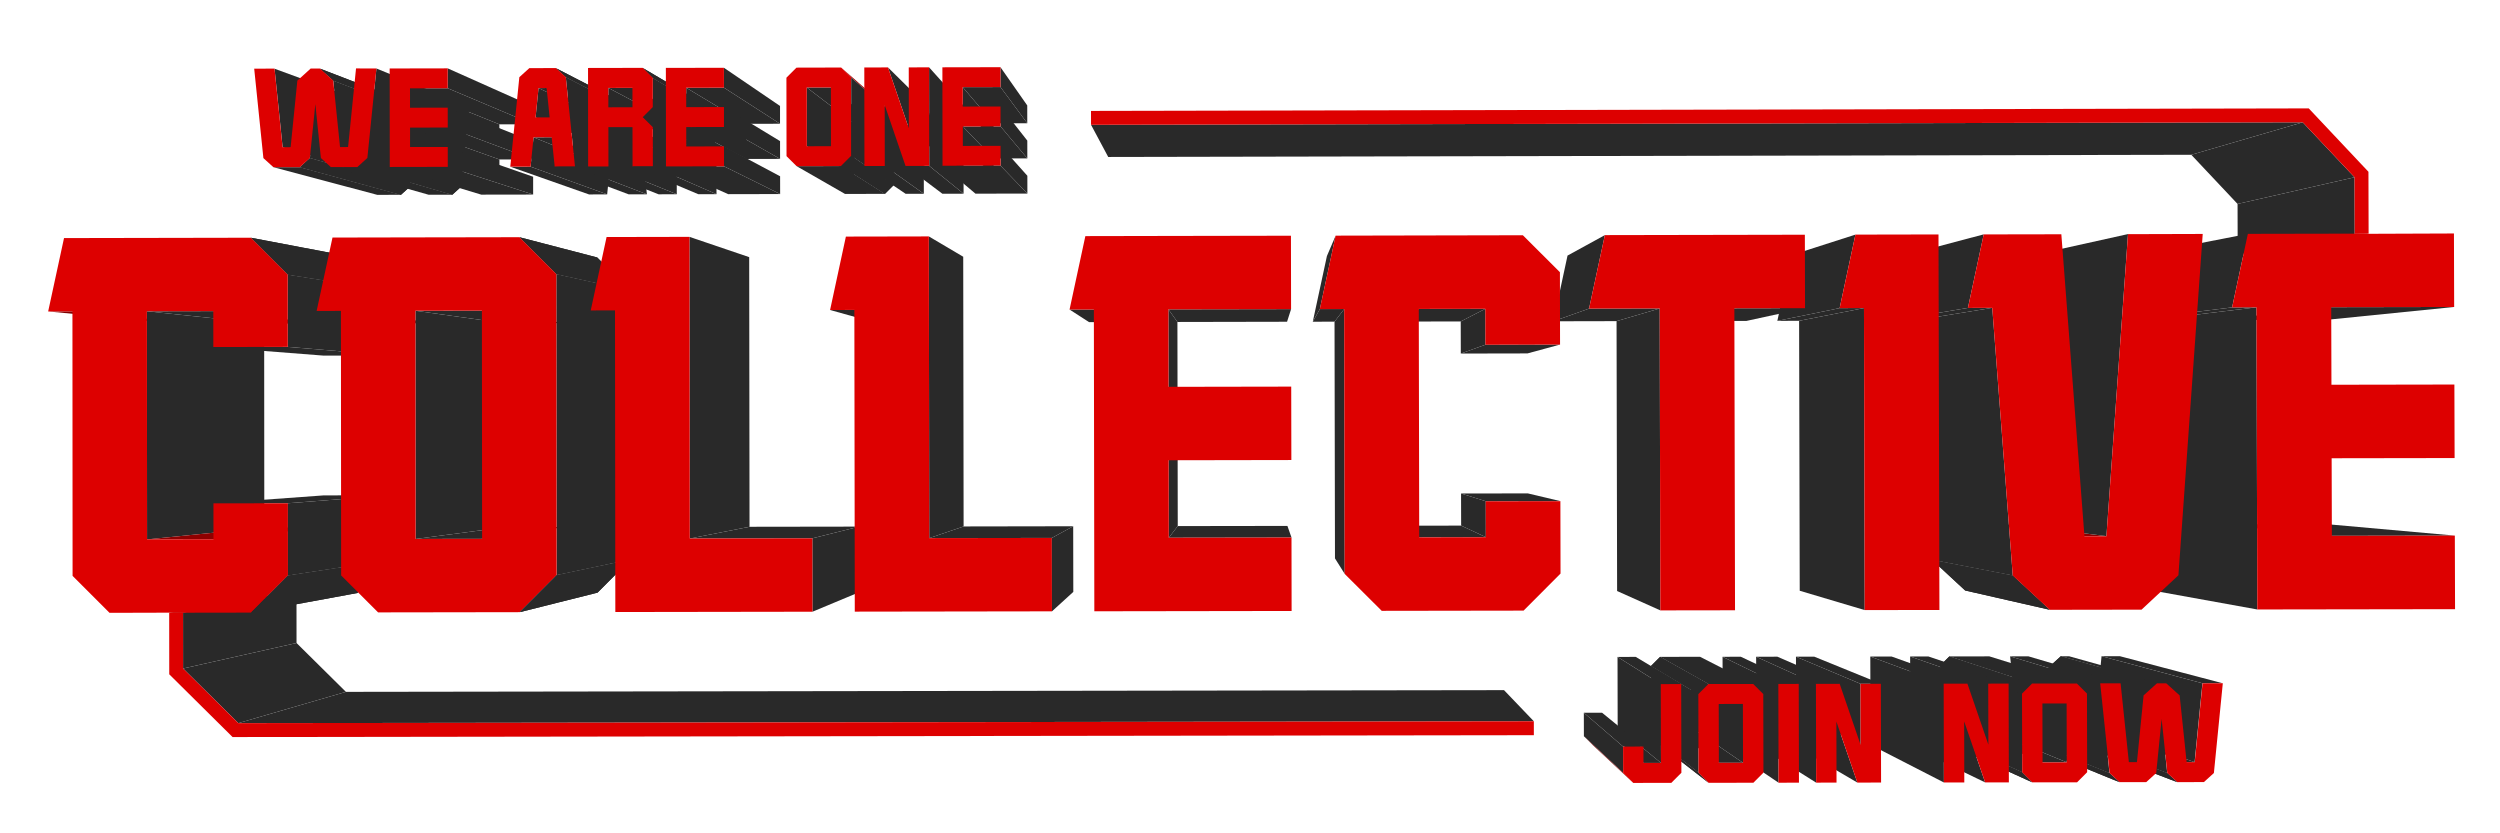 <?xml version="1.0" encoding="utf-8"?>
<!-- Generator: Adobe Illustrator 23.0.1, SVG Export Plug-In . SVG Version: 6.00 Build 0)  -->
<svg version="1.1" id="Layer_1" xmlns="http://www.w3.org/2000/svg" xmlns:xlink="http://www.w3.org/1999/xlink" x="0px" y="0px"
	 viewBox="0 0 900 300" style="enable-background:new 0 0 900 300;" xml:space="preserve">
<style type="text/css">
	.st0{fill:#800000;}
	.st1{enable-background:new    ;}
	.st2{clip-path:url(#SVGID_2_);enable-background:new    ;}
	.st3{fill:#292929;}
	.st4{clip-path:url(#SVGID_4_);enable-background:new    ;}
	.st5{clip-path:url(#SVGID_6_);enable-background:new    ;}
	.st6{fill:#DD0000;}
	.st7{clip-path:url(#SVGID_8_);enable-background:new    ;}
	.st8{clip-path:url(#SVGID_10_);enable-background:new    ;}
	.st9{clip-path:url(#SVGID_12_);enable-background:new    ;}
	.st10{fill:#8F0000;}
	.st11{clip-path:url(#SVGID_14_);enable-background:new    ;}
	.st12{clip-path:url(#SVGID_16_);enable-background:new    ;}
	.st13{clip-path:url(#SVGID_18_);enable-background:new    ;}
	.st14{clip-path:url(#SVGID_20_);enable-background:new    ;}
	.st15{clip-path:url(#SVGID_22_);enable-background:new    ;}
	.st16{fill:#A30000;}
	.st17{clip-path:url(#SVGID_24_);enable-background:new    ;}
	.st18{clip-path:url(#SVGID_26_);enable-background:new    ;}
	.st19{clip-path:url(#SVGID_28_);enable-background:new    ;}
	.st20{clip-path:url(#SVGID_30_);enable-background:new    ;}
	.st21{clip-path:url(#SVGID_32_);enable-background:new    ;}
	.st22{fill:#850000;}
	.st23{clip-path:url(#SVGID_34_);enable-background:new    ;}
	.st24{clip-path:url(#SVGID_36_);enable-background:new    ;}
	.st25{clip-path:url(#SVGID_38_);enable-background:new    ;}
	.st26{clip-path:url(#SVGID_40_);enable-background:new    ;}
	.st27{clip-path:url(#SVGID_42_);enable-background:new    ;}
	.st28{clip-path:url(#SVGID_44_);enable-background:new    ;}
</style>
<g>
	<polygon class="st0" points="26.1,112.11 71.14,116.56 63.33,116.57 17.35,112.12 	"/>
</g>
<g class="st1">
	<defs>
		<path id="SVGID_1_" class="st1" d="M115.18,24.7l35.61,13.72c0.41,0.37,0.78,0.71,1.13,1.02c0.35,0.32,0.68,0.61,1.01,0.91
			c0.33,0.3,0.66,0.6,1.01,0.91c0.35,0.32,0.72,0.65,1.13,1.02l-35.1-13.26c-0.46-0.41-0.87-0.78-1.27-1.14s-0.76-0.69-1.13-1.02
			s-0.74-0.67-1.13-1.02C116.05,25.49,115.64,25.12,115.18,24.7z"/>
	</defs>
	<use xlink:href="#SVGID_1_"  style="overflow:visible;fill:#292929;"/>
	<clipPath id="SVGID_2_">
		<use xlink:href="#SVGID_1_"  style="overflow:visible;"/>
	</clipPath>
	<g class="st2">
		<path class="st3" d="M115.18,24.7l35.61,13.72c0.41,0.37,0.78,0.71,1.13,1.02c0.35,0.32,0.68,0.61,1.01,0.91
			c0.33,0.3,0.66,0.6,1.01,0.91c0.35,0.32,0.72,0.65,1.13,1.02l-35.1-13.26c-0.46-0.41-0.87-0.78-1.27-1.14s-0.76-0.69-1.13-1.02
			s-0.74-0.67-1.13-1.02C116.05,25.49,115.64,25.12,115.18,24.7"/>
	</g>
</g>
<g>
	<polygon class="st3" points="98.84,24.74 136.18,38.45 138.78,63.74 101.75,53.03 	"/>
</g>
<g>
	<polygon class="st3" points="107.97,60.18 144.34,70.13 135.82,70.15 98.44,60.2 	"/>
</g>
<g class="st1">
	<defs>
		<path id="SVGID_3_" class="st1" d="M111.56,56.92l35.99,10.3c-0.31,0.28-0.58,0.53-0.85,0.77c-0.26,0.24-0.51,0.46-0.76,0.69
			c-0.25,0.22-0.5,0.45-0.76,0.69c-0.26,0.24-0.54,0.49-0.85,0.77l-36.37-9.96c0.34-0.31,0.65-0.59,0.95-0.86
			c0.29-0.27,0.57-0.52,0.85-0.77s0.55-0.5,0.85-0.77C110.9,57.51,111.21,57.23,111.56,56.92z"/>
	</defs>
	<use xlink:href="#SVGID_3_"  style="overflow:visible;fill:#292929;"/>
	<clipPath id="SVGID_4_">
		<use xlink:href="#SVGID_3_"  style="overflow:visible;"/>
	</clipPath>
	<g class="st4">
		<path class="st3" d="M111.56,56.92l35.99,10.3c-0.31,0.28-0.58,0.53-0.85,0.77c-0.26,0.24-0.51,0.46-0.76,0.69
			c-0.25,0.22-0.5,0.45-0.76,0.69c-0.26,0.24-0.54,0.49-0.85,0.77l-36.37-9.96c0.34-0.31,0.65-0.59,0.95-0.86
			c0.29-0.27,0.57-0.52,0.85-0.77s0.55-0.5,0.85-0.77C110.9,57.51,111.21,57.23,111.56,56.92"/>
	</g>
</g>
<g>
	<polygon class="st3" points="113.53,37.47 149.31,49.84 147.55,67.22 111.56,56.92 	"/>
</g>
<g>
	<polygon class="st3" points="119.98,29.02 155.07,42.28 157.28,63.7 122.44,52.98 	"/>
</g>
<g>
	<polygon class="st3" points="135.52,24.66 168.97,38.38 166.05,67.18 132.25,56.87 	"/>
</g>
<g>
	<polygon class="st3" points="147.6,31.8 179.77,44.76 179.78,51 147.61,38.78 	"/>
</g>
<g>
	<polygon class="st3" points="76.79,112.01 116.47,116.47 95.1,116.51 52.89,112.06 	"/>
</g>
<g>
	<polygon class="st3" points="128.66,60.13 162.84,70.1 154.32,70.11 119.13,60.15 	"/>
</g>
<g class="st1">
	<defs>
		<path id="SVGID_5_" class="st1" d="M132.25,56.87l33.8,10.31c-0.31,0.28-0.58,0.53-0.85,0.77s-0.51,0.46-0.76,0.69
			c-0.25,0.22-0.5,0.45-0.76,0.69c-0.26,0.24-0.54,0.49-0.85,0.77l-34.18-9.96c0.34-0.31,0.65-0.6,0.95-0.86
			c0.29-0.27,0.57-0.52,0.85-0.77c0.28-0.25,0.55-0.5,0.85-0.77C131.6,57.47,131.91,57.19,132.25,56.87z"/>
	</defs>
	<use xlink:href="#SVGID_5_"  style="overflow:visible;fill:#292929;"/>
	<clipPath id="SVGID_6_">
		<use xlink:href="#SVGID_5_"  style="overflow:visible;"/>
	</clipPath>
	<g class="st5">
		<path class="st3" d="M132.25,56.87l33.8,10.31c-0.31,0.28-0.58,0.53-0.85,0.77s-0.51,0.46-0.76,0.69
			c-0.25,0.22-0.5,0.45-0.76,0.69c-0.26,0.24-0.54,0.49-0.85,0.77l-34.18-9.96c0.34-0.31,0.65-0.6,0.95-0.86
			c0.29-0.27,0.57-0.52,0.85-0.77c0.28-0.25,0.55-0.5,0.85-0.77C131.6,57.47,131.91,57.19,132.25,56.87"/>
	</g>
</g>
<g>
	<path class="st6" d="M135.52,24.66l-3.27,32.21c-0.34,0.31-0.65,0.6-0.95,0.86c-0.29,0.27-0.57,0.52-0.85,0.77
		c-0.28,0.25-0.55,0.5-0.85,0.77c-0.29,0.27-0.6,0.55-0.95,0.86l-9.53,0.02c-0.35-0.31-0.66-0.59-0.95-0.86
		c-0.3-0.27-0.57-0.52-0.85-0.77s-0.56-0.5-0.85-0.77c-0.29-0.27-0.6-0.55-0.95-0.86l-2-19.43l-1.97,19.44
		c-0.34,0.31-0.65,0.59-0.95,0.86c-0.29,0.27-0.57,0.52-0.85,0.77s-0.55,0.5-0.85,0.77c-0.29,0.27-0.6,0.55-0.95,0.86l-9.53,0.02
		c-0.35-0.31-0.66-0.59-0.95-0.86s-0.57-0.52-0.85-0.77c-0.28-0.25-0.56-0.5-0.85-0.77c-0.29-0.27-0.6-0.55-0.95-0.86l-3.31-32.2
		l7.32-0.02l2.9,28.29l2.9-0.01l2.42-23.97c0.46-0.41,0.87-0.79,1.27-1.14s0.76-0.69,1.13-1.02c0.37-0.33,0.74-0.67,1.13-1.03
		c0.39-0.36,0.8-0.73,1.26-1.15l3.31-0.01c0.46,0.41,0.87,0.79,1.27,1.14c0.39,0.35,0.76,0.69,1.13,1.02s0.74,0.67,1.13,1.02
		s0.81,0.73,1.27,1.14l2.46,23.96l2.9-0.01l2.86-28.3L135.52,24.66z"/>
</g>
<g>
	<polygon class="st3" points="161.17,24.61 191.9,38.33 191.91,44.74 161.17,31.77 	"/>
</g>
<g>
	<polygon class="st3" points="161.17,31.77 191.91,44.74 179.77,44.76 147.6,31.8 	"/>
</g>
<g>
	<polygon class="st3" points="147.62,45.94 179.79,57.41 179.79,63.66 147.62,52.93 	"/>
</g>
<g class="st1">
	<defs>
		<path id="SVGID_7_" class="st1" d="M90.28,85.58l38.25,7.26c1.16,1.16,2.19,2.19,3.16,3.16c0.97,0.97,1.88,1.87,2.78,2.78
			c0.91,0.9,1.81,1.81,2.78,2.78c0.97,0.97,2,2,3.16,3.16l-36.84-5.86c-1.3-1.3-2.45-2.45-3.54-3.53c-1.08-1.08-2.1-2.09-3.11-3.11
			c-1.01-1.01-2.03-2.02-3.11-3.11C92.73,88.03,91.58,86.88,90.28,85.58z"/>
	</defs>
	<use xlink:href="#SVGID_7_"  style="overflow:visible;fill:#292929;"/>
	<clipPath id="SVGID_8_">
		<use xlink:href="#SVGID_7_"  style="overflow:visible;"/>
	</clipPath>
	<g class="st7">
		<path class="st3" d="M90.28,85.58l38.25,7.26c1.16,1.16,2.19,2.19,3.16,3.16c0.97,0.97,1.88,1.87,2.78,2.78
			c0.91,0.9,1.81,1.81,2.78,2.78c0.97,0.97,2,2,3.16,3.16l-36.84-5.86c-1.3-1.3-2.45-2.45-3.54-3.53c-1.08-1.08-2.1-2.09-3.11-3.11
			c-1.01-1.01-2.03-2.02-3.11-3.11C92.73,88.03,91.58,86.88,90.28,85.58"/>
	</g>
</g>
<g>
	<polygon class="st3" points="161.18,38.75 191.92,50.98 191.92,57.38 161.19,45.91 	"/>
</g>
<g>
	<polygon class="st3" points="161.19,45.91 191.92,57.38 179.79,57.41 147.62,45.94 	"/>
</g>
<g>
	<polygon class="st3" points="161.2,60.07 191.93,70.04 173.25,70.07 140.31,60.11 	"/>
</g>
<g>
	<polygon class="st3" points="161.19,52.91 191.93,63.63 191.93,70.04 161.2,60.07 	"/>
</g>
<g>
	<polygon class="st6" points="161.17,24.61 161.17,31.77 147.6,31.8 147.61,38.78 161.18,38.75 161.19,45.91 147.62,45.94 
		147.62,52.93 161.19,52.91 161.2,60.07 140.31,60.11 140.28,24.65 	"/>
</g>
<g>
	<polygon class="st3" points="52.89,112.06 95.1,116.51 95.15,189.93 52.94,194.18 	"/>
</g>
<g>
	<polygon class="st3" points="103.6,124.88 140.44,127.98 116.48,128.02 76.8,124.93 	"/>
</g>
<g>
	<polygon class="st3" points="103.58,98.86 140.42,104.71 140.44,127.98 103.6,124.88 	"/>
</g>
<g>
	<polygon class="st3" points="196.77,31.69 223.74,44.67 221.14,44.68 193.87,31.7 	"/>
</g>
<g class="st1">
	<defs>
		<path id="SVGID_9_" class="st1" d="M200.08,24.52l26.61,13.74c0.31,0.28,0.59,0.53,0.85,0.76s0.51,0.46,0.76,0.68
			s0.5,0.45,0.76,0.69c0.26,0.24,0.54,0.49,0.85,0.77l-26.23-13.39c-0.35-0.31-0.66-0.59-0.95-0.86c-0.3-0.27-0.57-0.52-0.85-0.77
			s-0.56-0.5-0.85-0.77C200.74,25.11,200.43,24.83,200.08,24.52z"/>
	</defs>
	<use xlink:href="#SVGID_9_"  style="overflow:visible;fill:#292929;"/>
	<clipPath id="SVGID_10_">
		<use xlink:href="#SVGID_9_"  style="overflow:visible;"/>
	</clipPath>
	<g class="st8">
		<path class="st3" d="M200.08,24.52l26.61,13.74c0.31,0.28,0.59,0.53,0.85,0.76s0.51,0.46,0.76,0.68s0.5,0.45,0.76,0.69
			c0.26,0.24,0.54,0.49,0.85,0.77l-26.23-13.39c-0.35-0.31-0.66-0.59-0.95-0.86c-0.3-0.27-0.57-0.52-0.85-0.77s-0.56-0.5-0.85-0.77
			C200.74,25.11,200.43,24.83,200.08,24.52"/>
	</g>
</g>
<g>
	<polygon class="st3" points="122.76,111.93 157.57,116.4 149.75,116.41 114.02,111.94 	"/>
</g>
<g>
	<polygon class="st3" points="193.87,31.7 221.14,44.68 220.19,54.13 192.81,42.27 	"/>
</g>
<g>
	<polygon class="st3" points="198.6,49.42 225.37,60.52 219.54,60.53 192.08,49.44 	"/>
</g>
<g>
	<polygon class="st3" points="191.01,60.01 218.58,69.98 212.05,70 183.7,60.02 	"/>
</g>
<g>
	<polygon class="st3" points="192.08,49.44 219.54,60.53 218.58,69.98 191.01,60.01 	"/>
</g>
<g>
	<polygon class="st3" points="203.69,27.77 229.92,41.16 232.88,69.96 207,59.98 	"/>
</g>
<g>
	<polygon class="st3" points="219,31.65 243.61,44.63 243.62,50.87 219.01,38.63 	"/>
</g>
<g>
	<polygon class="st3" points="227.68,31.63 251.37,44.61 243.61,44.63 219,31.65 	"/>
</g>
<g class="st1">
	<defs>
		<path id="SVGID_11_" class="st1" d="M231.37,24.46l23.3,13.75c0.32,0.31,0.6,0.6,0.86,0.86c0.26,0.26,0.51,0.51,0.76,0.76
			s0.49,0.49,0.76,0.76c0.26,0.26,0.54,0.54,0.86,0.86l-22.91-13.36c-0.35-0.35-0.67-0.67-0.96-0.96c-0.3-0.29-0.57-0.57-0.85-0.85
			c-0.28-0.28-0.55-0.55-0.85-0.85C232.04,25.12,231.72,24.81,231.37,24.46z"/>
	</defs>
	<use xlink:href="#SVGID_11_"  style="overflow:visible;fill:#292929;"/>
	<clipPath id="SVGID_12_">
		<use xlink:href="#SVGID_11_"  style="overflow:visible;"/>
	</clipPath>
	<g class="st9">
		<path class="st3" d="M231.37,24.46l23.3,13.75c0.32,0.31,0.6,0.6,0.86,0.86c0.26,0.26,0.51,0.51,0.76,0.76s0.49,0.49,0.76,0.76
			c0.26,0.26,0.54,0.54,0.86,0.86l-22.91-13.36c-0.35-0.35-0.67-0.67-0.96-0.96c-0.3-0.29-0.57-0.57-0.85-0.85
			c-0.28-0.28-0.55-0.55-0.85-0.85C232.04,25.12,231.72,24.81,231.37,24.46"/>
	</g>
</g>
<g>
	<path class="st6" d="M203.69,27.77L207,59.98l-7.31,0.01l-1.09-10.57l-6.52,0.01l-1.07,10.57l-7.31,0.01l3.26-32.22
		c0.34-0.31,0.65-0.6,0.95-0.86c0.29-0.27,0.57-0.52,0.85-0.77s0.55-0.5,0.85-0.77c0.29-0.27,0.6-0.55,0.95-0.86l9.54-0.02
		c0.34,0.31,0.65,0.59,0.95,0.85c0.29,0.26,0.57,0.52,0.85,0.77s0.56,0.5,0.85,0.77C203.03,27.18,203.34,27.46,203.69,27.77z
		 M192.81,42.27l5.06-0.01l-1.09-10.57l-2.9,0.01L192.81,42.27"/>
</g>
<g>
	<polygon class="st3" points="207,59.98 232.88,69.96 226.34,69.97 199.69,59.99 	"/>
</g>
<g>
	<polygon class="st10" points="52.94,194.18 95.15,189.93 116.53,189.9 76.85,194.14 	"/>
</g>
<g>
	<polygon class="st3" points="227.7,45.79 251.38,57.27 243.62,57.29 219.02,45.8 	"/>
</g>
<g>
	<polygon class="st3" points="234.99,28.07 257.91,41.43 257.92,50.81 235,38.56 	"/>
</g>
<g class="st1">
	<defs>
		<path id="SVGID_13_" class="st1" d="M235,38.56l22.91,12.25c-0.31,0.32-0.6,0.6-0.86,0.86c-0.26,0.26-0.51,0.51-0.76,0.76
			c-0.25,0.25-0.49,0.5-0.76,0.76c-0.26,0.26-0.55,0.55-0.86,0.86l-23.3-11.87c0.35-0.35,0.67-0.67,0.97-0.96
			c0.3-0.3,0.57-0.57,0.85-0.85s0.55-0.55,0.84-0.85C234.34,39.23,234.65,38.92,235,38.56z"/>
	</defs>
	<use xlink:href="#SVGID_13_"  style="overflow:visible;fill:#292929;"/>
	<clipPath id="SVGID_14_">
		<use xlink:href="#SVGID_13_"  style="overflow:visible;"/>
	</clipPath>
	<g class="st11">
		<path class="st3" d="M235,38.56l22.91,12.25c-0.31,0.32-0.6,0.6-0.86,0.86c-0.26,0.26-0.51,0.51-0.76,0.76
			c-0.25,0.25-0.49,0.5-0.76,0.76c-0.26,0.26-0.55,0.55-0.86,0.86l-23.3-11.87c0.35-0.35,0.67-0.67,0.97-0.96
			c0.3-0.3,0.57-0.57,0.85-0.85s0.55-0.55,0.84-0.85C234.34,39.23,234.65,38.92,235,38.56"/>
	</g>
</g>
<g>
	<polygon class="st3" points="219.03,59.95 243.64,69.94 237.1,69.95 211.72,59.97 	"/>
</g>
<g>
	<polygon class="st3" points="219.02,45.8 243.62,57.29 243.64,69.94 219.03,59.95 	"/>
</g>
<g class="st1">
	<defs>
		<path id="SVGID_15_" class="st1" d="M231.39,42.19l23.3,11.87c0.32,0.31,0.6,0.59,0.87,0.86c0.26,0.26,0.51,0.51,0.76,0.75
			s0.49,0.49,0.76,0.76c0.26,0.26,0.54,0.55,0.86,0.86l-22.91-11.48c-0.35-0.35-0.67-0.67-0.96-0.96c-0.3-0.3-0.57-0.57-0.85-0.85
			c-0.28-0.28-0.55-0.55-0.85-0.84C232.06,42.86,231.74,42.54,231.39,42.19z"/>
	</defs>
	<use xlink:href="#SVGID_15_"  style="overflow:visible;fill:#292929;"/>
	<clipPath id="SVGID_16_">
		<use xlink:href="#SVGID_15_"  style="overflow:visible;"/>
	</clipPath>
	<g class="st12">
		<path class="st3" d="M231.39,42.19l23.3,11.87c0.32,0.31,0.6,0.59,0.87,0.86c0.26,0.26,0.51,0.51,0.76,0.75s0.49,0.49,0.76,0.76
			c0.26,0.26,0.54,0.55,0.86,0.86l-22.91-11.48c-0.35-0.35-0.67-0.67-0.96-0.96c-0.3-0.3-0.57-0.57-0.85-0.85
			c-0.28-0.28-0.55-0.55-0.85-0.84C232.06,42.86,231.74,42.54,231.39,42.19"/>
	</g>
</g>
<g>
	<polygon class="st3" points="76.84,181.22 116.52,178.34 140.49,178.3 103.65,181.17 	"/>
</g>
<g>
	<polygon class="st3" points="173.49,111.83 202.92,116.31 181.53,116.35 149.56,111.88 	"/>
</g>
<g>
	<polygon class="st3" points="247.03,31.59 268.67,44.58 268.67,50.82 247.04,38.57 	"/>
</g>
<g>
	<polygon class="st10" points="60.91,220.58 102.28,213.53 106.74,213.5 65.9,220.54 	"/>
</g>
<g>
	<polygon class="st3" points="260.61,24.4 280.81,38.15 280.81,44.55 260.62,31.56 	"/>
</g>
<g>
	<polygon class="st3" points="260.62,31.56 280.81,44.55 268.67,44.58 247.03,31.59 	"/>
</g>
<g>
	<polygon class="st3" points="235.01,45.81 257.92,57.29 257.94,69.91 235.03,59.92 	"/>
</g>
<g>
	<path class="st6" d="M235,38.56c-0.35,0.35-0.67,0.67-0.96,0.96c-0.29,0.3-0.57,0.57-0.84,0.85s-0.55,0.55-0.85,0.85
		c-0.3,0.3-0.61,0.61-0.97,0.96c0.36,0.35,0.67,0.67,0.97,0.96c0.3,0.29,0.57,0.57,0.85,0.84c0.28,0.28,0.55,0.55,0.85,0.85
		c0.3,0.3,0.61,0.61,0.96,0.96l0.02,14.11l-7.31,0.01l-0.02-14.15l-8.68,0.02l0.02,14.15l-7.31,0.01l-0.04-35.47l19.69-0.04
		c0.36,0.35,0.67,0.67,0.97,0.96c0.3,0.29,0.57,0.57,0.85,0.85c0.28,0.28,0.55,0.55,0.85,0.85c0.3,0.29,0.61,0.61,0.96,0.96
		L235,38.56z M227.69,38.61l-0.01-6.98L219,31.65l0.01,6.98L227.69,38.61"/>
</g>
<g>
	<polygon class="st3" points="235.03,59.92 257.94,69.91 251.4,69.92 227.71,59.94 	"/>
</g>
<g class="st1">
	<defs>
		<path id="SVGID_17_" class="st1" d="M186.97,85.39l28.01,7.29c1.16,1.16,2.2,2.19,3.17,3.16c0.97,0.97,1.88,1.87,2.78,2.78
			c0.91,0.9,1.81,1.81,2.78,2.78c0.97,0.97,2.01,2,3.17,3.16l-26.6-5.88c-1.3-1.3-2.46-2.45-3.54-3.53c-1.09-1.08-2.1-2.09-3.11-3.1
			c-1.01-1.01-2.03-2.02-3.11-3.11C189.43,87.85,188.27,86.69,186.97,85.39z"/>
	</defs>
	<use xlink:href="#SVGID_17_"  style="overflow:visible;fill:#292929;"/>
	<clipPath id="SVGID_18_">
		<use xlink:href="#SVGID_17_"  style="overflow:visible;"/>
	</clipPath>
	<g class="st13">
		<path class="st3" d="M186.97,85.39l28.01,7.29c1.16,1.16,2.2,2.19,3.17,3.16c0.97,0.97,1.88,1.87,2.78,2.78
			c0.91,0.9,1.81,1.81,2.78,2.78c0.97,0.97,2.01,2,3.17,3.16l-26.6-5.88c-1.3-1.3-2.46-2.45-3.54-3.53c-1.09-1.08-2.1-2.09-3.11-3.1
			c-1.01-1.01-2.03-2.02-3.11-3.11C189.43,87.85,188.27,86.69,186.97,85.39"/>
	</g>
</g>
<g>
	<polygon class="st3" points="247.05,45.74 268.68,57.23 268.69,63.48 247.05,52.73 	"/>
</g>
<g>
	<polygon class="st3" points="65.9,220.54 106.74,213.5 106.75,231.48 65.91,240.66 	"/>
</g>
<g>
	<polygon class="st3" points="260.63,45.71 280.83,57.2 268.68,57.23 247.05,45.74 	"/>
</g>
<g>
	<polygon class="st3" points="260.63,38.54 280.82,50.8 280.83,57.2 260.63,45.71 	"/>
</g>
<g>
	<path class="st6" d="M90.28,85.58c1.3,1.3,2.45,2.45,3.54,3.53c1.08,1.08,2.1,2.09,3.11,3.11c1.01,1.01,2.03,2.02,3.11,3.11
		c1.08,1.08,2.24,2.24,3.54,3.53l0.02,26.02l-26.8,0.05l-0.01-12.92l-23.9,0.04l0.05,82.12l23.91-0.04l-0.01-12.92l26.81-0.04
		l0.02,26.03c-1.3,1.3-2.45,2.46-3.54,3.55c-1.08,1.09-2.1,2.1-3.11,3.12s-2.02,2.03-3.11,3.12c-1.08,1.09-2.24,2.25-3.54,3.55
		l-24.49,0.04l-4.98-0.02l-21.47,0.06c-1.3-1.3-2.45-2.45-3.54-3.54c-1.08-1.08-2.1-2.1-3.11-3.11c-1.01-1.01-2.03-2.02-3.11-3.11
		c-1.08-1.08-2.24-2.24-3.54-3.54l-0.05-95.22l-8.74,0.02l5.71-26.41L90.28,85.58z"/>
</g>
<g>
	<polygon class="st3" points="103.65,181.17 140.49,178.3 140.51,201.57 103.67,207.2 	"/>
</g>
<g class="st1">
	<defs>
		<path id="SVGID_19_" class="st1" d="M103.67,207.2l36.84-5.63c-1.16,1.16-2.19,2.2-3.16,3.17c-0.97,0.97-1.87,1.88-2.78,2.79
			s-1.81,1.82-2.78,2.79c-0.97,0.97-2,2.01-3.16,3.17l-38.25,7.04c1.3-1.3,2.45-2.46,3.54-3.55c1.08-1.09,2.1-2.1,3.11-3.12
			s2.02-2.03,3.11-3.12C101.22,209.66,102.37,208.5,103.67,207.2z"/>
	</defs>
	<use xlink:href="#SVGID_19_"  style="overflow:visible;fill:#292929;"/>
	<clipPath id="SVGID_20_">
		<use xlink:href="#SVGID_19_"  style="overflow:visible;"/>
	</clipPath>
	<g class="st14">
		<path class="st3" d="M103.67,207.2l36.84-5.63c-1.16,1.16-2.19,2.2-3.16,3.17c-0.97,0.97-1.87,1.88-2.78,2.79
			s-1.81,1.82-2.78,2.79c-0.97,0.97-2,2.01-3.16,3.17l-38.25,7.04c1.3-1.3,2.45-2.46,3.54-3.55c1.08-1.09,2.1-2.1,3.11-3.12
			s2.02-2.03,3.11-3.12C101.22,209.66,102.37,208.5,103.67,207.2"/>
	</g>
</g>
<g>
	<polygon class="st3" points="260.64,52.7 280.84,63.46 280.85,69.86 260.65,59.87 	"/>
</g>
<g>
	<polygon class="st3" points="260.65,59.87 280.85,69.86 262.16,69.9 239.75,59.91 	"/>
</g>
<g>
	<polygon class="st6" points="260.61,24.4 260.62,31.56 247.03,31.59 247.04,38.57 260.63,38.54 260.63,45.71 247.05,45.74 
		247.05,52.73 260.64,52.7 260.65,59.87 239.75,59.91 239.71,24.44 	"/>
</g>
<g>
	<polygon class="st3" points="299.12,31.48 315.24,44.48 307.48,44.5 290.44,31.5 	"/>
</g>
<g>
	<polygon class="st3" points="149.63,194.02 181.6,189.79 203,189.75 173.56,193.98 	"/>
</g>
<g>
	<polygon class="st3" points="200.28,98.67 226.88,104.55 226.99,201.43 200.4,207.05 	"/>
</g>
<g>
	<polygon class="st3" points="221.4,111.74 245.76,116.24 237.95,116.25 212.66,111.76 	"/>
</g>
<g class="st1">
	<defs>
		<path id="SVGID_21_" class="st1" d="M302.81,24.31l15.73,13.76c0.32,0.31,0.6,0.6,0.87,0.86c0.26,0.26,0.51,0.51,0.76,0.76
			c0.25,0.25,0.49,0.49,0.76,0.76s0.55,0.54,0.86,0.86l-15.34-13.38c-0.35-0.35-0.67-0.67-0.96-0.96s-0.57-0.57-0.85-0.85
			c-0.28-0.28-0.55-0.55-0.85-0.85C303.48,24.97,303.16,24.66,302.81,24.31z"/>
	</defs>
	<clipPath id="SVGID_22_">
		<use xlink:href="#SVGID_21_"  style="overflow:visible;"/>
	</clipPath>
	<g class="st15">
		<path class="st16" d="M302.81,24.31l15.73,13.76c0.32,0.31,0.6,0.6,0.87,0.86c0.26,0.26,0.51,0.51,0.76,0.76
			c0.25,0.25,0.49,0.49,0.76,0.76s0.55,0.54,0.86,0.86l-15.34-13.38c-0.35-0.35-0.67-0.67-0.96-0.96s-0.57-0.57-0.85-0.85
			c-0.28-0.28-0.55-0.55-0.85-0.85C303.48,24.97,303.16,24.66,302.81,24.31"/>
	</g>
</g>
<g>
	<polygon class="st3" points="290.44,31.5 307.48,44.5 307.5,63.4 290.47,52.64 	"/>
</g>
<g>
	<polygon class="st3" points="149.56,111.88 181.53,116.35 181.6,189.79 149.63,194.02 	"/>
</g>
<g>
	<polygon class="st3" points="65.91,240.66 106.75,231.48 124.53,249.07 85.79,260.33 	"/>
</g>
<g>
	<polygon class="st3" points="302.85,59.78 318.58,69.79 304.21,69.82 286.78,59.82 	"/>
</g>
<g>
	<path class="st6" d="M302.81,24.31c0.36,0.35,0.67,0.67,0.97,0.96c0.3,0.29,0.57,0.57,0.85,0.85c0.28,0.28,0.55,0.55,0.85,0.85
		s0.61,0.61,0.96,0.96l0.04,28.23c-0.35,0.36-0.67,0.67-0.97,0.97c-0.3,0.3-0.57,0.57-0.85,0.85c-0.28,0.28-0.55,0.55-0.85,0.85
		c-0.29,0.3-0.61,0.61-0.96,0.96l-16.07,0.03c-0.36-0.35-0.67-0.67-0.97-0.96c-0.3-0.29-0.57-0.57-0.85-0.84
		c-0.28-0.28-0.55-0.55-0.85-0.85c-0.3-0.3-0.61-0.61-0.96-0.96l-0.04-28.23c0.35-0.35,0.67-0.67,0.96-0.97
		c0.29-0.3,0.57-0.57,0.85-0.85c0.28-0.28,0.55-0.55,0.85-0.85c0.3-0.3,0.61-0.61,0.97-0.96L302.81,24.31z M299.15,52.63
		l-0.03-21.15l-8.68,0.02l0.03,21.15L299.15,52.63"/>
</g>
<g>
	<polygon class="st3" points="306.43,27.92 321.78,41.3 321.81,66.54 306.47,56.15 	"/>
</g>
<g class="st1">
	<defs>
		<path id="SVGID_23_" class="st1" d="M306.47,56.15l15.34,10.39c-0.32,0.32-0.6,0.6-0.86,0.87c-0.26,0.27-0.51,0.51-0.76,0.76
			c-0.25,0.25-0.49,0.49-0.76,0.76c-0.26,0.26-0.54,0.55-0.86,0.86l-15.72-10c0.35-0.35,0.67-0.67,0.96-0.96
			c0.29-0.3,0.57-0.57,0.85-0.85c0.28-0.28,0.55-0.55,0.85-0.85C305.8,56.83,306.12,56.51,306.47,56.15z"/>
	</defs>
	<use xlink:href="#SVGID_23_"  style="overflow:visible;fill:#292929;"/>
	<clipPath id="SVGID_24_">
		<use xlink:href="#SVGID_23_"  style="overflow:visible;"/>
	</clipPath>
	<g class="st17">
		<path class="st3" d="M306.47,56.15l15.34,10.39c-0.32,0.32-0.6,0.6-0.86,0.87c-0.26,0.27-0.51,0.51-0.76,0.76
			c-0.25,0.25-0.49,0.49-0.76,0.76c-0.26,0.26-0.54,0.55-0.86,0.86l-15.72-10c0.35-0.35,0.67-0.67,0.96-0.96
			c0.29-0.3,0.57-0.57,0.85-0.85c0.28-0.28,0.55-0.55,0.85-0.85C305.8,56.83,306.12,56.51,306.47,56.15"/>
	</g>
</g>
<g>
	<polygon class="st3" points="318.49,37.82 332.55,50.15 332.58,69.76 318.52,59.75 	"/>
</g>
<g>
	<polygon class="st3" points="319.67,24.27 333.61,38.04 340.32,57.64 327.18,46.19 	"/>
</g>
<g>
	<polygon class="st3" points="318.52,59.75 332.58,69.76 326.03,69.77 311.2,59.77 	"/>
</g>
<g>
	<polygon class="st3" points="334.47,24.24 346.84,38.01 346.89,69.73 334.52,59.72 	"/>
</g>
<g>
	<polygon class="st3" points="346.59,31.38 357.68,44.4 357.68,50.64 346.6,38.37 	"/>
</g>
<g>
	<polygon class="st3" points="360.17,24.19 369.81,37.96 369.82,44.37 360.18,31.35 	"/>
</g>
<g>
	<polygon class="st3" points="360.18,31.35 369.82,44.37 357.68,44.4 346.59,31.38 	"/>
</g>
<g>
	<polygon class="st3" points="334.52,59.72 346.89,69.73 339.26,69.75 325.99,59.74 	"/>
</g>
<g>
	<polygon class="st6" points="334.47,24.24 334.52,59.72 325.99,59.74 318.49,37.82 318.52,59.75 311.2,59.77 311.15,24.29 
		319.67,24.27 327.18,46.19 327.15,24.26 	"/>
</g>
<g>
	<polygon class="st3" points="346.61,45.53 357.69,57.05 357.7,63.3 346.62,52.53 	"/>
</g>
<g>
	<polygon class="st3" points="360.2,45.51 369.84,57.02 357.69,57.05 346.61,45.53 	"/>
</g>
<g>
	<polygon class="st3" points="360.19,38.34 369.83,50.62 369.84,57.02 360.2,45.51 	"/>
</g>
<g>
	<path class="st6" d="M186.97,85.39c1.3,1.3,2.46,2.45,3.54,3.54c1.09,1.08,2.1,2.09,3.11,3.11c1.01,1.01,2.03,2.02,3.11,3.1
		c1.09,1.08,2.24,2.24,3.54,3.53l0.11,108.37c-1.3,1.3-2.45,2.46-3.54,3.55c-1.08,1.09-2.1,2.1-3.11,3.12
		c-1.01,1.02-2.02,2.03-3.11,3.12c-1.08,1.09-2.24,2.25-3.54,3.55l-50.97,0.08c-1.3-1.3-2.45-2.45-3.54-3.54
		c-1.08-1.08-2.1-2.1-3.11-3.11c-1.01-1.01-2.03-2.03-3.11-3.11c-1.09-1.08-2.24-2.24-3.54-3.54l-0.08-95.24l-8.74,0.02l5.71-26.42
		l29.81-0.06l23.92-0.04L186.97,85.39z M173.56,193.98l-0.08-82.15l-23.92,0.04l0.07,82.14L173.56,193.98"/>
</g>
<g class="st1">
	<defs>
		<path id="SVGID_25_" class="st1" d="M200.4,207.05l26.59-5.62c-1.16,1.16-2.19,2.2-3.16,3.17s-1.87,1.88-2.78,2.79
			c-0.91,0.91-1.81,1.82-2.78,2.79c-0.97,0.97-2,2.01-3.16,3.17l-28,7.03c1.3-1.3,2.45-2.46,3.54-3.55c1.08-1.09,2.1-2.1,3.11-3.12
			c1.01-1.02,2.02-2.03,3.11-3.12C197.94,209.51,199.1,208.35,200.4,207.05z"/>
	</defs>
	<use xlink:href="#SVGID_25_"  style="overflow:visible;fill:#292929;"/>
	<clipPath id="SVGID_26_">
		<use xlink:href="#SVGID_25_"  style="overflow:visible;"/>
	</clipPath>
	<g class="st18">
		<path class="st3" d="M200.4,207.05l26.59-5.62c-1.16,1.16-2.19,2.2-3.16,3.17s-1.87,1.88-2.78,2.79
			c-0.91,0.91-1.81,1.82-2.78,2.79c-0.97,0.97-2,2.01-3.16,3.17l-28,7.03c1.3-1.3,2.45-2.46,3.54-3.55c1.08-1.09,2.1-2.1,3.11-3.12
			c1.01-1.02,2.02-2.03,3.11-3.12C197.94,209.51,199.1,208.35,200.4,207.05"/>
	</g>
</g>
<g>
	<polygon class="st3" points="307.57,111.58 322.8,116.09 314.98,116.11 298.83,111.6 	"/>
</g>
<g>
	<polygon class="st3" points="360.21,52.5 369.85,63.28 369.86,69.69 360.22,59.67 	"/>
</g>
<g>
	<polygon class="st6" points="360.17,24.19 360.18,31.35 346.59,31.38 346.6,38.37 360.19,38.34 360.2,45.51 346.61,45.53 
		346.62,52.53 360.21,52.5 360.22,59.67 339.31,59.71 339.26,24.23 	"/>
</g>
<g>
	<polygon class="st3" points="360.22,59.67 369.86,69.69 351.17,69.72 339.31,59.71 	"/>
</g>
<g>
	<polygon class="st3" points="248.2,85.27 269.71,92.57 269.83,189.64 248.32,193.86 	"/>
</g>
<g>
	<polygon class="st3" points="248.32,193.86 269.83,189.64 309.28,189.58 292.45,193.79 	"/>
</g>
<g>
	<polygon class="st3" points="393.79,111.42 399.87,115.95 392.05,115.96 385.04,111.44 	"/>
</g>
<g>
	<polygon class="st3" points="292.45,193.79 309.28,189.58 309.31,213.2 292.48,220.22 	"/>
</g>
<g>
	<polygon class="st6" points="248.2,85.27 248.32,193.86 292.45,193.79 292.48,220.22 221.52,220.33 221.4,111.74 212.66,111.76 
		218.37,85.33 	"/>
</g>
<g>
	<polygon class="st3" points="334.38,85.11 346.76,92.43 346.9,189.52 334.53,193.72 	"/>
</g>
<g>
	<polygon class="st3" points="420.63,111.37 423.87,115.91 423.91,140.83 420.68,139.26 	"/>
</g>
<g>
	<polygon class="st3" points="334.53,193.72 346.9,189.52 386.35,189.45 378.67,193.65 	"/>
</g>
<g>
	<polygon class="st3" points="464.79,111.29 463.34,115.83 423.87,115.91 420.63,111.37 	"/>
</g>
<g>
	<polygon class="st3" points="475.15,111.27 472.6,115.82 477.69,92.17 480.84,84.82 	"/>
</g>
<g>
	<polygon class="st3" points="483.91,111.25 480.43,115.8 472.6,115.82 475.15,111.27 	"/>
</g>
<g>
	<polygon class="st6" points="334.38,85.11 334.53,193.72 378.67,193.65 378.71,220.08 307.72,220.19 307.57,111.58 298.83,111.6 
		304.52,85.17 	"/>
</g>
<g>
	<polygon class="st3" points="378.67,193.65 386.35,189.45 386.39,213.08 378.71,220.08 	"/>
</g>
<g>
	<polygon class="st3" points="420.72,165.69 423.95,164.46 423.99,189.39 420.77,193.58 	"/>
</g>
<g>
	<polygon class="st3" points="534.74,111.16 525.86,115.72 504.44,115.76 510.77,111.2 	"/>
</g>
<g>
	<polygon class="st3" points="420.77,193.58 423.99,189.39 463.47,189.33 464.94,193.51 	"/>
</g>
<g>
	<polygon class="st3" points="534.76,124.09 525.89,127.28 525.86,115.72 534.74,111.16 	"/>
</g>
<g>
	<polygon class="st3" points="572.06,111.09 559.22,115.66 564.31,92.01 577.75,84.64 	"/>
</g>
<g>
	<polygon class="st6" points="420.59,84.94 464.74,84.86 464.79,111.29 420.63,111.37 420.68,139.26 464.84,139.18 464.89,165.61 
		420.72,165.69 420.77,193.58 464.94,193.51 464.98,219.95 393.96,220.06 393.79,111.42 385.04,111.44 390.73,85 	"/>
</g>
<g>
	<polygon class="st3" points="561.63,124.04 549.9,127.23 525.89,127.28 534.76,124.09 	"/>
</g>
<g>
	<polygon class="st3" points="484.09,206.59 480.59,201.02 480.43,115.8 483.91,111.25 	"/>
</g>
<g>
	<polygon class="st3" points="597.49,111.04 581.96,115.61 559.22,115.66 572.06,111.09 	"/>
</g>
<g>
	<polygon class="st3" points="510.93,193.43 504.58,189.26 526.01,189.22 534.9,193.39 	"/>
</g>
<g>
	<polygon class="st3" points="534.9,193.39 526.01,189.22 525.98,177.66 534.88,180.45 	"/>
</g>
<g>
	<polygon class="st3" points="534.88,180.45 525.98,177.66 550.01,177.62 561.76,180.41 	"/>
</g>
<g>
	<polygon class="st3" points="662.27,110.92 639.85,115.51 644.93,91.85 667.95,84.46 	"/>
</g>
<g>
	<polygon class="st3" points="649.81,110.94 628.72,115.53 605.98,115.57 624.37,110.99 	"/>
</g>
<g>
	<path class="st6" d="M548.23,84.69c1.3,1.3,2.46,2.45,3.55,3.54c1.09,1.08,2.11,2.1,3.12,3.11c1.02,1.01,2.03,2.03,3.12,3.11
		c1.09,1.08,2.25,2.24,3.55,3.54l0.05,26.06l-26.87,0.05l-0.03-12.93l-23.96,0.04l0.16,82.23l23.97-0.04l-0.03-12.94l26.88-0.04
		l0.05,26.06c-1.3,1.3-2.46,2.46-3.54,3.55s-2.1,2.11-3.11,3.12c-1.01,1.02-2.03,2.03-3.11,3.12c-1.08,1.09-2.24,2.25-3.54,3.55
		l-51.07,0.08c-1.3-1.3-2.46-2.46-3.55-3.54c-1.09-1.08-2.11-2.1-3.12-3.11c-1.02-1.01-2.03-2.03-3.12-3.11
		c-1.09-1.08-2.25-2.24-3.55-3.54l-0.18-95.34l-8.77,0.02l5.69-26.45L548.23,84.69z"/>
</g>
<g>
	<polygon class="st3" points="671.03,110.91 647.68,115.49 639.85,115.51 662.27,110.92 	"/>
</g>
<g>
	<polygon class="st3" points="85.79,260.33 124.53,249.07 541.45,248.45 552.18,259.66 	"/>
</g>
<g>
	<polygon class="st6" points="65.9,220.54 65.91,240.66 85.79,260.33 552.18,259.66 552.19,264.67 83.73,265.34 60.93,242.75 
		60.91,220.58 	"/>
</g>
<g>
	<polygon class="st3" points="597.73,219.74 582.16,212.77 581.96,115.61 597.49,111.04 	"/>
</g>
<g>
	<polygon class="st3" points="708.45,110.84 681.13,115.43 686.21,91.77 714.14,84.37 	"/>
</g>
<g>
	<polygon class="st3" points="717.21,110.82 688.96,115.42 681.13,115.43 708.45,110.84 	"/>
</g>
<g>
	<polygon class="st6" points="649.75,84.5 649.81,110.94 624.37,110.99 624.61,219.7 597.73,219.74 597.49,111.04 572.06,111.09 
		577.75,84.64 	"/>
</g>
<g>
	<polygon class="st3" points="618.8,274.62 600.99,261.82 608.76,261.81 627.49,274.61 	"/>
</g>
<g>
	<polygon class="st3" points="669.82,268.16 646.59,256.05 646.55,236.4 669.77,246.17 	"/>
</g>
<g>
	<polygon class="st3" points="668.65,281.73 645.54,268.18 638.8,248.54 661.1,259.77 	"/>
</g>
<g>
	<polygon class="st3" points="653.81,281.75 632.28,268.2 632.21,236.42 653.73,246.2 	"/>
</g>
<g>
	<polygon class="st3" points="640.28,281.77 620.19,268.21 620.12,236.44 640.2,246.22 	"/>
</g>
<g>
	<polygon class="st3" points="627.49,274.61 608.76,261.81 608.72,242.87 627.45,253.42 	"/>
</g>
<g>
	<polygon class="st3" points="611.47,278.19 594.44,265.01 594.39,239.72 611.41,249.89 	"/>
</g>
<g>
	<polygon class="st3" points="597.89,246.28 582.31,236.49 588.86,236.48 605.23,246.27 	"/>
</g>
<g>
	<polygon class="st3" points="591.67,274.66 576.75,261.86 582.36,261.85 597.96,274.65 	"/>
</g>
<g class="st1">
	<defs>
		<path id="SVGID_27_" class="st1" d="M615.1,281.81l-17.42-13.56c-0.32-0.32-0.6-0.6-0.86-0.86c-0.26-0.26-0.51-0.51-0.76-0.76
			s-0.49-0.49-0.76-0.76c-0.26-0.26-0.55-0.54-0.86-0.86l17.03,13.18c0.35,0.35,0.67,0.67,0.97,0.96c0.3,0.29,0.57,0.57,0.85,0.85
			c0.28,0.28,0.55,0.55,0.85,0.85S614.75,281.45,615.1,281.81z"/>
	</defs>
	<use xlink:href="#SVGID_27_"  style="overflow:visible;fill:#292929;"/>
	<clipPath id="SVGID_28_">
		<use xlink:href="#SVGID_27_"  style="overflow:visible;"/>
	</clipPath>
	<g class="st19">
		<path class="st3" d="M615.1,281.81l-17.42-13.56c-0.32-0.32-0.6-0.6-0.86-0.86c-0.26-0.26-0.51-0.51-0.76-0.76
			s-0.49-0.49-0.76-0.76c-0.26-0.26-0.55-0.54-0.86-0.86l17.03,13.18c0.35,0.35,0.67,0.67,0.97,0.96c0.3,0.29,0.57,0.57,0.85,0.85
			c0.28,0.28,0.55,0.55,0.85,0.85S614.75,281.45,615.1,281.81"/>
	</g>
</g>
<g>
	<polygon class="st3" points="597.96,274.65 582.36,261.85 582.31,236.49 597.89,246.28 	"/>
</g>
<g>
	<polygon class="st3" points="584.33,268.77 570.18,256.59 576.74,256.58 591.66,268.76 	"/>
</g>
<g class="st1">
	<defs>
		<path id="SVGID_29_" class="st1" d="M611.41,249.89l-17.02-10.17c0.32-0.32,0.6-0.6,0.86-0.86s0.51-0.51,0.76-0.76
			s0.49-0.5,0.76-0.76s0.54-0.55,0.86-0.86l17.41,9.79c-0.35,0.35-0.67,0.67-0.96,0.97c-0.29,0.3-0.57,0.57-0.85,0.85
			c-0.28,0.28-0.55,0.55-0.85,0.85C612.08,249.22,611.76,249.54,611.41,249.89z"/>
	</defs>
	<use xlink:href="#SVGID_29_"  style="overflow:visible;fill:#292929;"/>
	<clipPath id="SVGID_30_">
		<use xlink:href="#SVGID_29_"  style="overflow:visible;"/>
	</clipPath>
	<g class="st20">
		<path class="st3" d="M611.41,249.89l-17.02-10.17c0.32-0.32,0.6-0.6,0.86-0.86s0.51-0.51,0.76-0.76s0.49-0.5,0.76-0.76
			s0.54-0.55,0.86-0.86l17.41,9.79c-0.35,0.35-0.67,0.67-0.96,0.97c-0.29,0.3-0.57,0.57-0.85,0.85c-0.28,0.28-0.55,0.55-0.85,0.85
			C612.08,249.22,611.76,249.54,611.41,249.89"/>
	</g>
</g>
<g>
	<polygon class="st3" points="584.35,278.22 570.2,265.04 570.18,256.59 584.33,268.77 	"/>
</g>
<g class="st1">
	<defs>
		<path id="SVGID_31_" class="st1" d="M587.98,281.85l-14.53-13.56c-0.32-0.32-0.6-0.6-0.86-0.86c-0.26-0.26-0.51-0.51-0.76-0.76
			c-0.25-0.25-0.49-0.49-0.76-0.76c-0.26-0.26-0.55-0.55-0.86-0.86l14.15,13.18c0.35,0.36,0.67,0.67,0.97,0.97
			c0.3,0.3,0.57,0.57,0.85,0.85c0.28,0.28,0.55,0.55,0.85,0.85C587.31,281.18,587.62,281.49,587.98,281.85z"/>
	</defs>
	<clipPath id="SVGID_32_">
		<use xlink:href="#SVGID_31_"  style="overflow:visible;"/>
	</clipPath>
	<g class="st21">
		<path class="st22" d="M587.98,281.85l-14.53-13.56c-0.32-0.32-0.6-0.6-0.86-0.86c-0.26-0.26-0.51-0.51-0.76-0.76
			c-0.25-0.25-0.49-0.49-0.76-0.76c-0.26-0.26-0.55-0.55-0.86-0.86l14.15,13.18c0.35,0.36,0.67,0.67,0.97,0.97
			c0.3,0.3,0.57,0.57,0.85,0.85c0.28,0.28,0.55,0.55,0.85,0.85C587.31,281.18,587.62,281.49,587.98,281.85"/>
	</g>
</g>
<g>
	<polygon class="st3" points="828.99,44.03 788.86,55.72 398.96,56.51 392.77,44.93 	"/>
</g>
<g>
	<polygon class="st3" points="615.02,246.25 597.62,236.47 612.03,236.45 631.14,246.23 	"/>
</g>
<g>
	<path class="st6" d="M605.23,246.27l0.07,31.92c-0.35,0.36-0.67,0.67-0.96,0.97c-0.29,0.3-0.57,0.57-0.85,0.85
		c-0.28,0.28-0.55,0.55-0.85,0.85s-0.61,0.61-0.96,0.97l-13.71,0.02c-0.35-0.35-0.67-0.67-0.97-0.96c-0.3-0.3-0.57-0.57-0.85-0.85
		c-0.28-0.28-0.55-0.55-0.85-0.85c-0.3-0.3-0.61-0.61-0.97-0.97l-0.02-9.45l7.33-0.01l0.01,5.9l6.28-0.01l-0.06-28.37L605.23,246.27
		z"/>
</g>
<g>
	<polygon class="st3" points="671.29,219.63 647.9,212.67 647.68,115.49 671.03,110.91 	"/>
</g>
<g>
	<polygon class="st3" points="640.2,246.22 620.12,236.44 626.68,236.43 647.54,246.21 	"/>
</g>
<g>
	<polygon class="st3" points="653.73,246.2 632.21,236.42 639.86,236.41 662.28,246.18 	"/>
</g>
<g>
	<polygon class="st3" points="847.63,63.82 805.52,73.41 788.86,55.72 828.99,44.03 	"/>
</g>
<g>
	<path class="st6" d="M631.14,246.23c0.35,0.35,0.67,0.67,0.97,0.96c0.3,0.3,0.57,0.57,0.85,0.85c0.28,0.28,0.55,0.55,0.85,0.85
		c0.3,0.3,0.61,0.61,0.97,0.96l0.06,28.3c-0.35,0.35-0.67,0.67-0.96,0.97c-0.29,0.3-0.57,0.57-0.85,0.85
		c-0.28,0.28-0.55,0.55-0.85,0.85c-0.29,0.3-0.61,0.61-0.96,0.97l-16.12,0.02c-0.35-0.35-0.67-0.67-0.97-0.96s-0.57-0.57-0.85-0.85
		c-0.28-0.28-0.55-0.55-0.85-0.85c-0.3-0.29-0.61-0.61-0.97-0.96l-0.06-28.3c0.35-0.35,0.67-0.67,0.96-0.97
		c0.29-0.3,0.57-0.57,0.85-0.85c0.28-0.28,0.55-0.55,0.85-0.85c0.29-0.3,0.61-0.61,0.96-0.97L631.14,246.23z M627.49,274.61
		l-0.05-21.19l-8.7,0.01l0.05,21.19L627.49,274.61"/>
</g>
<g>
	<polygon class="st3" points="847.69,84.18 805.57,91.6 805.52,73.41 847.63,63.82 	"/>
</g>
<g>
	<polygon class="st0" points="852.7,84.11 810.05,91.55 805.57,91.6 847.69,84.18 	"/>
</g>
<g>
	<polygon class="st3" points="803.56,110.66 766.13,115.27 771.2,91.61 809.23,84.19 	"/>
</g>
<g>
	<polygon class="st10" points="750.41,193.03 718.62,188.9 725.68,188.89 758.31,193.02 	"/>
</g>
<g>
	<polygon class="st3" points="724.59,207.19 695.55,201.55 688.96,115.42 717.21,110.82 	"/>
</g>
<g class="st1">
	<defs>
		<path id="SVGID_33_" class="st1" d="M737.92,219.53l-30.46-6.95c-1.15-1.06-2.18-2.01-3.15-2.91c-0.97-0.9-1.89-1.75-2.81-2.6
			c-0.92-0.85-1.83-1.7-2.8-2.6s-2-1.86-3.15-2.92l29.05,5.64c1.28,1.19,2.43,2.26,3.52,3.26c1.09,1.01,2.11,1.96,3.14,2.91
			s2.05,1.9,3.14,2.9C735.48,217.27,736.64,218.34,737.92,219.53z"/>
	</defs>
	<use xlink:href="#SVGID_33_"  style="overflow:visible;fill:#292929;"/>
	<clipPath id="SVGID_34_">
		<use xlink:href="#SVGID_33_"  style="overflow:visible;"/>
	</clipPath>
	<g class="st23">
		<path class="st3" d="M737.92,219.53l-30.46-6.95c-1.15-1.06-2.18-2.01-3.15-2.91c-0.97-0.9-1.89-1.75-2.81-2.6
			c-0.92-0.85-1.83-1.7-2.8-2.6s-2-1.86-3.15-2.92l29.05,5.64c1.28,1.19,2.43,2.26,3.52,3.26c1.09,1.01,2.11,1.96,3.14,2.91
			s2.05,1.9,3.14,2.9C735.48,217.27,736.64,218.34,737.92,219.53"/>
	</g>
</g>
<g>
	<polygon class="st6" points="697.86,84.4 698.19,219.59 671.29,219.63 671.03,110.91 662.27,110.92 667.95,84.46 	"/>
</g>
<g>
	<polygon class="st3" points="735.32,274.46 705.13,261.67 712.92,261.66 744.03,274.45 	"/>
</g>
<g class="st1">
	<defs>
		<path id="SVGID_35_" class="st1" d="M783.82,281.58l-35.35-13.54c-0.31-0.28-0.59-0.53-0.85-0.77c-0.26-0.24-0.51-0.46-0.76-0.69
			c-0.25-0.22-0.5-0.45-0.76-0.69c-0.26-0.24-0.54-0.49-0.85-0.77l34.96,13.2c0.35,0.31,0.66,0.6,0.95,0.86s0.58,0.52,0.85,0.77
			s0.56,0.5,0.85,0.77S783.47,281.26,783.82,281.58z"/>
	</defs>
	<use xlink:href="#SVGID_35_"  style="overflow:visible;fill:#292929;"/>
	<clipPath id="SVGID_36_">
		<use xlink:href="#SVGID_35_"  style="overflow:visible;"/>
	</clipPath>
	<g class="st24">
		<path class="st3" d="M783.82,281.58l-35.35-13.54c-0.31-0.28-0.59-0.53-0.85-0.77c-0.26-0.24-0.51-0.46-0.76-0.69
			c-0.25-0.22-0.5-0.45-0.76-0.69c-0.26-0.24-0.54-0.49-0.85-0.77l34.96,13.2c0.35,0.31,0.66,0.6,0.95,0.86s0.58,0.52,0.85,0.77
			s0.56,0.5,0.85,0.77S783.47,281.26,783.82,281.58"/>
	</g>
</g>
<g>
	<polygon class="st3" points="766.35,274.41 732.86,261.63 735.47,261.63 769.27,274.41 	"/>
</g>
<g>
	<polygon class="st3" points="790.05,274.38 754.04,261.6 756.56,236.23 792.87,245.99 	"/>
</g>
<g>
	<polygon class="st3" points="787.14,274.39 751.44,261.61 754.04,261.6 790.05,274.38 	"/>
</g>
<g>
	<polygon class="st3" points="780.2,278.32 745.24,265.12 743.41,247.7 778.16,258.82 	"/>
</g>
<g>
	<polygon class="st3" points="769.27,274.41 735.47,261.63 737.61,240.15 771.66,250.38 	"/>
</g>
<g>
	<polygon class="st3" points="759.42,278.35 726.67,265.15 723.64,236.28 756.03,246.05 	"/>
</g>
<g class="st1">
	<defs>
		<path id="SVGID_37_" class="st1" d="M763.04,281.6l-33.14-13.54c-0.31-0.28-0.59-0.53-0.85-0.77c-0.26-0.24-0.51-0.46-0.76-0.69
			c-0.25-0.22-0.5-0.45-0.76-0.69c-0.26-0.24-0.54-0.49-0.85-0.77l32.75,13.2c0.35,0.31,0.66,0.6,0.95,0.86
			c0.3,0.27,0.57,0.52,0.85,0.77c0.28,0.25,0.56,0.5,0.85,0.77S762.69,281.29,763.04,281.6z"/>
	</defs>
	<use xlink:href="#SVGID_37_"  style="overflow:visible;fill:#292929;"/>
	<clipPath id="SVGID_38_">
		<use xlink:href="#SVGID_37_"  style="overflow:visible;"/>
	</clipPath>
	<g class="st25">
		<path class="st3" d="M763.04,281.6l-33.14-13.54c-0.31-0.28-0.59-0.53-0.85-0.77c-0.26-0.24-0.51-0.46-0.76-0.69
			c-0.25-0.22-0.5-0.45-0.76-0.69c-0.26-0.24-0.54-0.49-0.85-0.77l32.75,13.2c0.35,0.31,0.66,0.6,0.95,0.86
			c0.3,0.27,0.57,0.52,0.85,0.77c0.28,0.25,0.56,0.5,0.85,0.77S762.69,281.29,763.04,281.6"/>
	</g>
</g>
<g>
	<polygon class="st3" points="744.03,274.45 712.92,261.66 712.87,242.72 743.98,253.25 	"/>
</g>
<g>
	<polygon class="st3" points="727.99,278.03 698.58,264.86 698.52,239.56 727.92,249.72 	"/>
</g>
<g>
	<polygon class="st3" points="715.82,268.1 687.7,255.99 687.65,236.33 715.76,246.11 	"/>
</g>
<g class="st1">
	<defs>
		<path id="SVGID_39_" class="st1" d="M731.63,281.65l-29.8-13.55c-0.32-0.32-0.6-0.6-0.87-0.86c-0.27-0.26-0.51-0.51-0.76-0.76
			s-0.5-0.49-0.76-0.76c-0.27-0.26-0.55-0.54-0.87-0.86l29.41,13.16c0.35,0.35,0.67,0.67,0.97,0.96c0.3,0.3,0.58,0.57,0.85,0.85
			c0.28,0.28,0.56,0.55,0.85,0.85C730.96,280.98,731.28,281.29,731.63,281.65z"/>
	</defs>
	<use xlink:href="#SVGID_39_"  style="overflow:visible;fill:#292929;"/>
	<clipPath id="SVGID_40_">
		<use xlink:href="#SVGID_39_"  style="overflow:visible;"/>
	</clipPath>
	<g class="st26">
		<path class="st3" d="M731.63,281.65l-29.8-13.55c-0.32-0.32-0.6-0.6-0.87-0.86c-0.27-0.26-0.51-0.51-0.76-0.76
			s-0.5-0.49-0.76-0.76c-0.27-0.26-0.55-0.54-0.87-0.86l29.41,13.16c0.35,0.35,0.67,0.67,0.97,0.96c0.3,0.3,0.58,0.57,0.85,0.85
			c0.28,0.28,0.56,0.55,0.85,0.85C730.96,280.98,731.28,281.29,731.63,281.65"/>
	</g>
</g>
<g>
	<polygon class="st3" points="714.65,281.67 686.65,268.12 679.91,248.48 707.1,259.7 	"/>
</g>
<g>
	<polygon class="st3" points="699.8,281.69 673.39,268.14 673.31,236.36 699.72,246.13 	"/>
</g>
<g>
	<polygon class="st3" points="669.77,246.17 646.55,236.4 653.11,236.39 677.11,246.16 	"/>
</g>
<g>
	<polygon class="st3" points="812.33,110.64 773.97,115.26 766.13,115.27 803.56,110.66 	"/>
</g>
<g>
	
		<rect x="640.24" y="246.21" transform="matrix(1 -2.302234e-03 2.302234e-03 1 -0.606 1.483)" class="st6" width="7.34" height="35.56"/>
</g>
<g>
	<polygon class="st6" points="831.15,39.02 852.64,61.84 852.7,84.11 847.69,84.18 847.63,63.82 828.99,44.03 392.77,44.93 
		392.76,39.93 	"/>
</g>
<g>
	<polygon class="st3" points="758.31,193.02 725.68,188.89 732.63,91.69 766.08,84.27 	"/>
</g>
<g>
	<polygon class="st3" points="699.72,246.13 673.31,236.36 680.96,236.34 708.27,246.12 	"/>
</g>
<g>
	<polygon class="st6" points="677.11,246.16 677.19,281.72 668.65,281.73 661.1,259.77 661.15,281.74 653.81,281.75 653.73,246.2 
		662.28,246.18 669.82,268.16 669.77,246.17 	"/>
</g>
<g class="st1">
	<defs>
		<path id="SVGID_41_" class="st1" d="M727.92,249.72l-29.4-10.16c0.32-0.32,0.6-0.6,0.86-0.86c0.26-0.27,0.51-0.51,0.76-0.76
			c0.25-0.25,0.49-0.5,0.76-0.76c0.26-0.27,0.55-0.55,0.86-0.86l29.79,9.77c-0.35,0.35-0.67,0.67-0.96,0.97
			c-0.3,0.3-0.57,0.57-0.85,0.85s-0.55,0.56-0.85,0.85C728.59,249.05,728.27,249.37,727.92,249.72z"/>
	</defs>
	<use xlink:href="#SVGID_41_"  style="overflow:visible;fill:#292929;"/>
	<clipPath id="SVGID_42_">
		<use xlink:href="#SVGID_41_"  style="overflow:visible;"/>
	</clipPath>
	<g class="st27">
		<path class="st3" d="M727.92,249.72l-29.4-10.16c0.32-0.32,0.6-0.6,0.86-0.86c0.26-0.27,0.51-0.51,0.76-0.76
			c0.25-0.25,0.49-0.5,0.76-0.76c0.26-0.27,0.55-0.55,0.86-0.86l29.79,9.77c-0.35,0.35-0.67,0.67-0.96,0.97
			c-0.3,0.3-0.57,0.57-0.85,0.85s-0.55,0.56-0.85,0.85C728.59,249.05,728.27,249.37,727.92,249.72"/>
	</g>
</g>
<g>
	<polygon class="st3" points="715.76,246.11 687.65,236.33 694.21,236.32 723.1,246.09 	"/>
</g>
<g>
	<polygon class="st3" points="883.5,110.51 837.57,115.14 798.02,115.21 839.24,110.59 	"/>
</g>
<g>
	<polygon class="st3" points="839.47,192.9 798.22,188.78 837.78,188.71 883.74,192.82 	"/>
</g>
<g>
	<polygon class="st3" points="812.63,219.41 774.23,212.47 773.97,115.26 812.33,110.64 	"/>
</g>
<g>
	<path class="st6" d="M792.98,84.22l-8.75,122.88c-1.28,1.19-2.43,2.26-3.51,3.28c-1.09,1.01-2.11,1.96-3.13,2.92
		s-2.04,1.9-3.13,2.91c-1.09,1.01-2.23,2.08-3.51,3.27l-14.52,0.02l-3.99,0.01l-14.52,0.02c-1.28-1.19-2.44-2.25-3.53-3.26
		c-1.09-1.01-2.12-1.96-3.14-2.9s-2.05-1.9-3.14-2.91c-1.09-1.01-2.24-2.08-3.52-3.26l-7.38-96.37l-8.76,0.02l5.68-26.46l27.95-0.05
		l8.32,108.72l7.91-0.01l7.77-108.75L792.98,84.22z"/>
</g>
<g>
	<polygon class="st3" points="731.54,246.08 701.76,236.31 716.17,236.29 747.67,246.06 	"/>
</g>
<g>
	<polygon class="st6" points="723.1,246.09 723.19,281.66 714.65,281.67 707.1,259.7 707.15,281.68 699.8,281.69 699.72,246.13 
		708.27,246.12 715.82,268.1 715.76,246.11 	"/>
</g>
<g class="st1">
	<defs>
		<path id="SVGID_43_" class="st1" d="M771.66,250.38l-34.05-10.23c0.41-0.37,0.78-0.71,1.13-1.03s0.68-0.62,1.01-0.92
			c0.33-0.3,0.66-0.6,1.01-0.92s0.72-0.66,1.13-1.03l34.56,9.76c-0.46,0.42-0.87,0.79-1.27,1.15c-0.39,0.36-0.76,0.69-1.14,1.03
			s-0.74,0.67-1.14,1.03S772.12,249.96,771.66,250.38z"/>
	</defs>
	<use xlink:href="#SVGID_43_"  style="overflow:visible;fill:#292929;"/>
	<clipPath id="SVGID_44_">
		<use xlink:href="#SVGID_43_"  style="overflow:visible;"/>
	</clipPath>
	<g class="st28">
		<path class="st3" d="M771.66,250.38l-34.05-10.23c0.41-0.37,0.78-0.71,1.13-1.03s0.68-0.62,1.01-0.92c0.33-0.3,0.66-0.6,1.01-0.92
			s0.72-0.66,1.13-1.03l34.56,9.76c-0.46,0.42-0.87,0.79-1.27,1.15c-0.39,0.36-0.76,0.69-1.14,1.03s-0.74,0.67-1.14,1.03
			S772.12,249.96,771.66,250.38"/>
	</g>
</g>
<g>
	<polygon class="st3" points="756.03,246.05 723.64,236.28 730.2,236.27 763.38,246.04 	"/>
</g>
<g>
	<polygon class="st3" points="776.46,246.02 741.9,236.25 744.87,236.25 779.78,246.01 	"/>
</g>
<g>
	<path class="st6" d="M747.67,246.06c0.36,0.35,0.67,0.67,0.97,0.96c0.3,0.3,0.58,0.57,0.85,0.85c0.28,0.28,0.55,0.55,0.85,0.85
		c0.3,0.3,0.61,0.61,0.97,0.96l0.07,28.31c-0.35,0.35-0.67,0.67-0.96,0.97c-0.29,0.3-0.57,0.57-0.85,0.85
		c-0.28,0.28-0.55,0.55-0.85,0.85c-0.3,0.3-0.61,0.61-0.97,0.97l-16.12,0.02c-0.35-0.35-0.67-0.67-0.97-0.96
		c-0.3-0.3-0.58-0.57-0.85-0.85c-0.28-0.28-0.56-0.55-0.85-0.85c-0.3-0.3-0.61-0.61-0.97-0.96l-0.07-28.31
		c0.35-0.35,0.67-0.67,0.96-0.97c0.3-0.3,0.57-0.57,0.85-0.85s0.55-0.56,0.85-0.85c0.3-0.3,0.61-0.61,0.96-0.97L747.67,246.06z
		 M744.03,274.45l-0.05-21.2l-8.71,0.01l0.05,21.2L744.03,274.45"/>
</g>
<g>
	<polygon class="st3" points="792.87,245.99 756.56,236.23 763.12,236.22 800.21,245.98 	"/>
</g>
<g>
	<path class="st6" d="M800.21,245.98L797,278.29c-0.34,0.31-0.66,0.6-0.95,0.86c-0.29,0.27-0.57,0.52-0.85,0.77s-0.56,0.5-0.85,0.77
		c-0.3,0.27-0.61,0.55-0.95,0.86l-9.57,0.01c-0.35-0.31-0.66-0.59-0.95-0.86s-0.58-0.52-0.85-0.77s-0.56-0.5-0.85-0.77
		s-0.61-0.55-0.95-0.86l-2.05-19.5l-1.94,19.5c-0.34,0.31-0.66,0.6-0.95,0.86c-0.29,0.27-0.57,0.52-0.85,0.77
		c-0.28,0.25-0.56,0.5-0.85,0.77c-0.29,0.27-0.61,0.55-0.95,0.86l-9.58,0.01c-0.35-0.31-0.66-0.59-0.95-0.86s-0.57-0.52-0.85-0.77
		c-0.28-0.25-0.56-0.5-0.85-0.77c-0.3-0.27-0.61-0.55-0.95-0.86l-3.39-32.3l7.34-0.01l2.98,28.38l2.91,0l2.39-24.03
		c0.46-0.42,0.87-0.79,1.27-1.15s0.76-0.69,1.14-1.03s0.74-0.67,1.14-1.03c0.39-0.36,0.81-0.73,1.27-1.15l3.32,0
		c0.46,0.42,0.88,0.79,1.28,1.15c0.4,0.36,0.77,0.69,1.14,1.03c0.37,0.34,0.75,0.67,1.14,1.03s0.81,0.73,1.28,1.15l2.52,24.03
		l2.91,0l2.82-28.39L800.21,245.98z"/>
</g>
<g>
	<polygon class="st6" points="839.16,84.13 847.69,84.12 852.7,84.17 883.42,84.05 883.5,110.51 839.24,110.59 839.32,138.51 
		883.58,138.43 883.66,164.9 839.39,164.97 839.47,192.9 883.74,192.82 883.82,219.3 812.63,219.41 812.33,110.64 803.56,110.66 
		809.23,84.19 	"/>
</g>
<g>
</g>
<g>
</g>
<g>
</g>
<g>
</g>
<g>
</g>
<g>
</g>
<g>
</g>
<g>
</g>
<g>
</g>
<g>
</g>
<g>
</g>
<g>
</g>
<g>
</g>
<g>
</g>
<g>
</g>
</svg>
